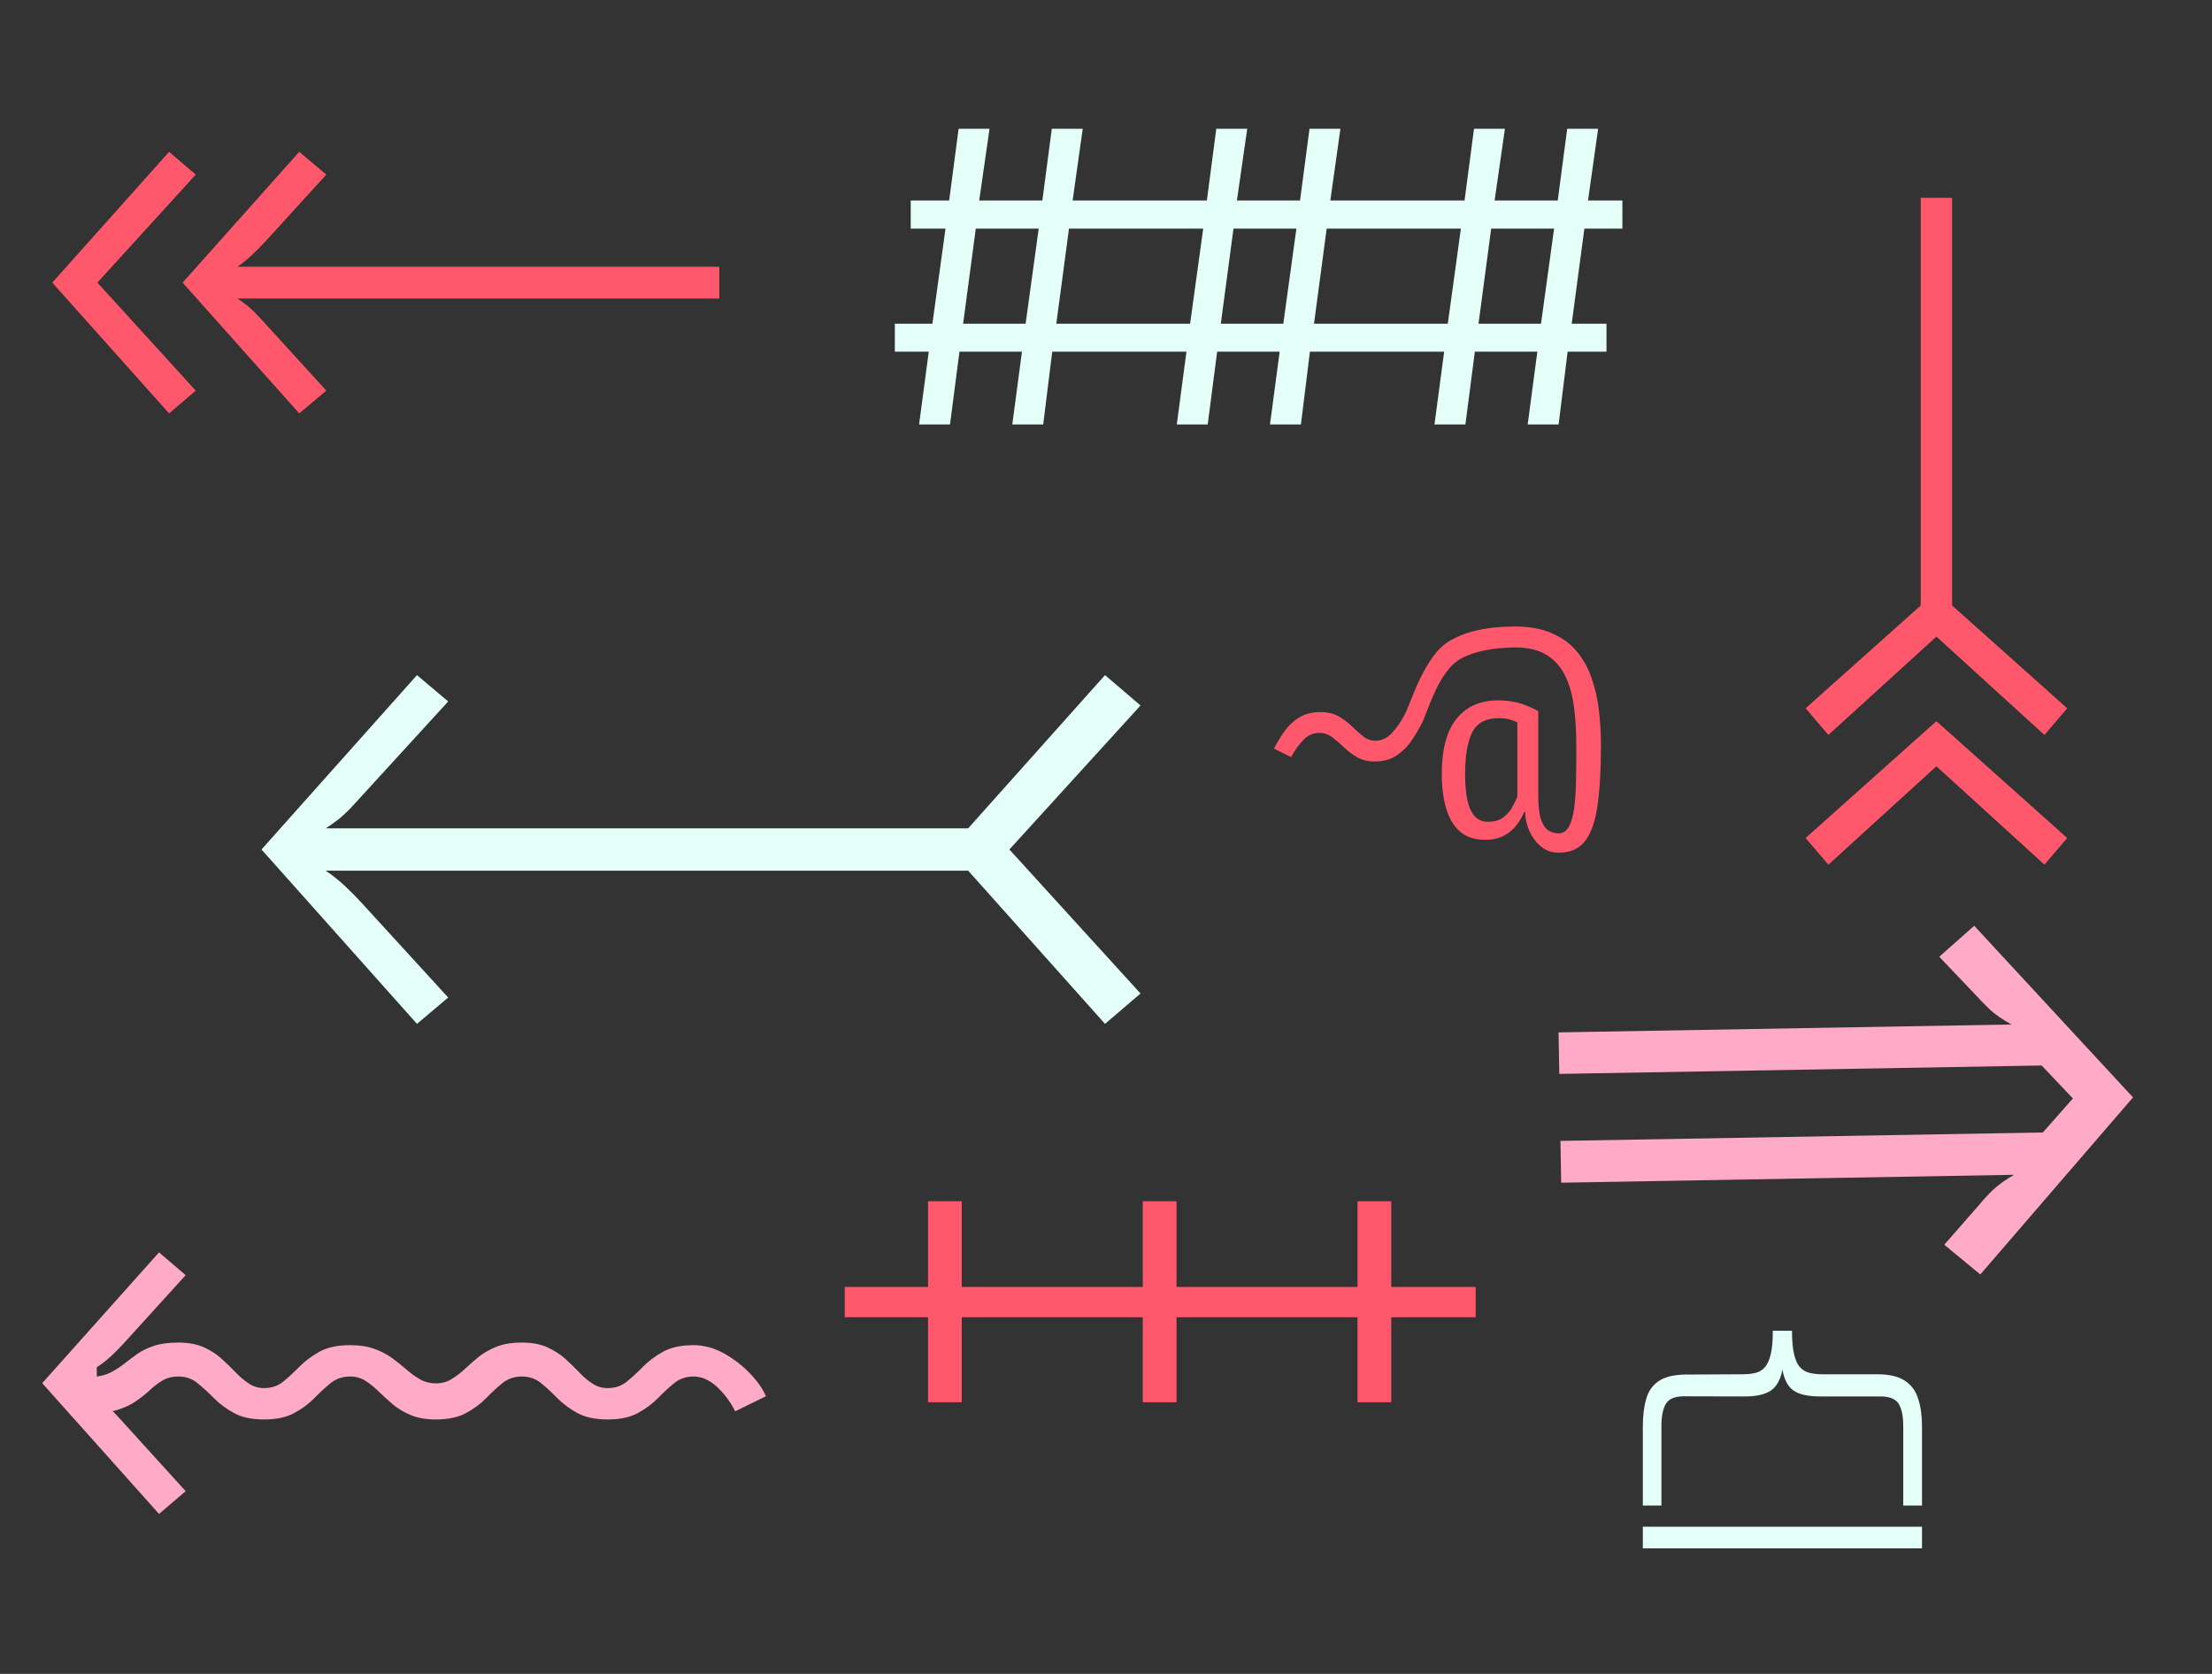 <svg width="370" height="280" viewBox="0 0 370 280" fill="none" xmlns="http://www.w3.org/2000/svg">
<rect x="0" y="0" width="370" height="280" fill="#333333" stroke="none"/>
<path d="M344.212 171.235L344.334 178.178L260.819 179.636L260.698 172.692L344.212 171.235ZM344.529 189.384L344.651 196.375L261.137 197.833L261.015 190.842L344.529 189.384ZM330.227 154.857L356.786 183.565L331.245 213.183L325.218 208.211L331.089 201.498C331.808 200.623 332.592 199.779 333.44 198.966C334.32 198.152 335.471 197.334 336.894 196.511L341.704 189.433L346.73 183.741L341.508 178.228L336.455 171.37C335.004 170.565 333.824 169.756 332.916 168.941C332.038 168.094 331.226 167.262 330.477 166.445L324.377 160.037L330.227 154.857Z" fill="#FFAAC7"/>
<path d="M326.525 33.097L326.525 103.573L321.28 103.573L321.28 33.097L326.525 33.097ZM302.027 118.48L323.903 98.939L345.778 118.48L341.97 122.934L323.903 106.482L305.835 122.934L302.027 118.48ZM302.027 140.176L323.903 120.635L345.778 140.176L341.97 144.63L323.903 128.178L305.835 144.63L302.027 140.176Z" fill="#FF586C"/>
<path d="M69.748 112.93L74.968 117.336L60.6 133.046C59.738 134.003 59.019 134.786 58.444 135.392C57.87 135.967 57.295 136.494 56.72 136.973C56.146 137.42 55.411 137.947 54.517 138.553H167.547V145.642H54.469C55.619 146.408 56.704 147.27 57.726 148.228C58.716 149.154 59.674 150.128 60.6 151.149L74.968 166.859L69.748 171.265L43.741 142.098L69.748 112.93ZM184.836 112.93L190.775 118.007L168.84 142.098L190.775 166.188L184.836 171.265L158.782 142.098L184.836 112.93Z" fill="#E4FFF8"/>
<path d="M271.376 38.241H265.018L262.898 54.153H268.717V58.823H262.216L260.707 71H255.535L257.151 58.823H246.698L245.118 71H239.945L241.562 58.823H219.111L217.603 71H212.43L214.047 58.823H203.594L202.013 71H196.841L198.457 58.823H176.007L174.498 71H169.326L170.942 58.823H160.489L158.909 71H153.736L155.353 58.823H149.677V54.153H155.963L158.154 38.241H152.335V33.535H158.765L160.346 21.538H165.518L163.794 33.535H174.355L175.935 21.538H181.108L179.419 33.535H201.87L203.45 21.538H208.623L206.898 33.535H217.459L219.04 21.538H224.212L222.524 33.535H244.974L246.555 21.538H251.727L250.003 33.535H260.564L262.144 21.538H267.317L265.628 33.535H271.376V38.241ZM171.553 54.153L173.744 38.241H163.219L161.1 54.153H171.553ZM199.068 54.153L201.259 38.241H178.809L176.689 54.153H199.068ZM214.657 54.153L216.848 38.241H206.324L204.204 54.153H214.657ZM242.172 54.153L244.363 38.241H221.913L219.794 54.153H242.172ZM257.762 54.153L259.953 38.241H249.428L247.309 54.153H257.762Z" fill="#E4FFF8"/>
<path d="M253.327 104.796C255.801 104.796 257.885 105.171 259.577 105.922C261.285 106.656 262.674 107.67 263.744 108.963C264.829 110.256 265.659 111.757 266.234 113.465C266.825 115.157 267.232 116.961 267.455 118.877C267.679 120.777 267.791 122.708 267.791 124.672C267.791 128.695 267.599 132.04 267.216 134.706C266.849 137.356 266.162 139.336 265.157 140.645C264.151 141.97 262.682 142.632 260.75 142.632C259.761 142.632 258.906 142.393 258.188 141.914C257.47 141.435 256.879 140.828 256.416 140.094C255.953 139.375 255.618 138.633 255.41 137.867C255.203 137.085 255.107 136.406 255.123 135.831H254.931C254.644 136.566 254.229 137.292 253.686 138.01C253.159 138.713 252.465 139.296 251.603 139.759C250.741 140.238 249.671 140.477 248.394 140.477C246.654 140.477 245.249 140.006 244.179 139.064C243.125 138.122 242.359 136.821 241.88 135.161C241.401 133.5 241.162 131.617 241.162 129.509C241.162 125.343 241.992 122.245 243.652 120.218C245.313 118.174 247.611 117.153 250.549 117.153C251.666 117.153 252.736 117.272 253.758 117.512C254.78 117.751 255.961 118.23 257.302 118.949V133.101C257.302 134.826 257.454 136.143 257.757 137.053C258.06 137.947 258.467 138.561 258.978 138.897C259.489 139.232 260.056 139.399 260.678 139.399C261.429 139.399 262.012 139.024 262.427 138.274C262.842 137.524 263.137 136.478 263.313 135.137C263.488 133.796 263.592 132.239 263.624 130.467C263.656 128.679 263.672 126.763 263.672 124.72C263.672 122.437 263.544 120.306 263.289 118.326C263.033 116.331 262.546 114.582 261.828 113.082C261.11 111.581 260.072 110.408 258.715 109.562C257.358 108.715 255.578 108.292 253.375 108.292C252.96 108.292 252.297 108.324 251.387 108.388C250.477 108.436 249.463 108.572 248.346 108.795C247.244 109.003 246.167 109.338 245.113 109.801C244.059 110.264 243.181 110.911 242.479 111.741C241.617 112.762 240.874 113.92 240.252 115.213C239.645 116.506 239.134 117.711 238.719 118.829C238.304 119.947 237.953 120.777 237.665 121.319C237.187 122.229 236.62 123.155 235.965 124.097C235.295 125.023 234.473 125.806 233.499 126.444C232.525 127.067 231.328 127.378 229.907 127.378C228.789 127.378 227.823 127.139 227.009 126.66C226.179 126.181 225.437 125.622 224.782 124.983C224.112 124.345 223.457 123.786 222.818 123.307C222.164 122.828 221.461 122.589 220.711 122.589C219.673 122.589 218.779 122.98 218.029 123.762C217.279 124.528 216.592 125.486 215.97 126.636L213.096 125.223C213.575 124.281 214.142 123.339 214.796 122.397C215.451 121.455 216.273 120.673 217.263 120.05C218.237 119.428 219.434 119.116 220.855 119.116C222.052 119.116 223.074 119.356 223.92 119.835C224.75 120.314 225.492 120.872 226.147 121.511C226.802 122.15 227.432 122.708 228.039 123.187C228.645 123.666 229.316 123.906 230.05 123.906C231.04 123.906 231.926 123.515 232.708 122.732C233.475 121.95 234.169 120.984 234.792 119.835C235.015 119.452 235.287 118.861 235.606 118.063C235.925 117.248 236.301 116.331 236.732 115.309C237.147 114.287 237.642 113.257 238.216 112.22C238.775 111.166 239.398 110.208 240.084 109.346C240.946 108.244 242 107.39 243.245 106.784C244.506 106.161 245.799 105.706 247.125 105.419C248.45 105.131 249.671 104.956 250.788 104.892C251.906 104.828 252.752 104.796 253.327 104.796ZM253.806 133.245V120.841C252.864 120.362 251.842 120.122 250.741 120.122C248.553 120.122 247.061 120.912 246.262 122.493C245.464 124.073 245.065 126.412 245.065 129.509C245.065 131.074 245.177 132.455 245.4 133.652C245.64 134.834 246.039 135.767 246.598 136.454C247.156 137.124 247.915 137.46 248.873 137.46C249.99 137.46 250.868 137.204 251.507 136.693C252.161 136.183 252.656 135.6 252.992 134.945C253.343 134.275 253.614 133.708 253.806 133.245Z" fill="#FF586C"/>
<path d="M29.798 230.253C28.84 230.253 28.002 230.457 27.284 230.864C26.541 231.295 25.835 231.822 25.164 232.444C24.494 233.067 23.739 233.677 22.901 234.276C22.063 234.875 21.069 235.366 19.92 235.749C18.746 236.156 17.31 236.336 15.609 236.288V230.325C16.783 230.229 17.776 229.966 18.591 229.535C19.405 229.104 20.159 228.613 20.854 228.062C21.524 227.535 22.243 226.996 23.009 226.445C23.775 225.919 24.697 225.476 25.775 225.116C26.828 224.757 28.169 224.578 29.798 224.578C31.45 224.578 32.863 224.829 34.036 225.332C35.186 225.859 36.18 226.493 37.018 227.236C37.856 228.002 38.634 228.756 39.353 229.499C40.071 230.265 40.813 230.9 41.58 231.402C42.346 231.929 43.208 232.193 44.166 232.193C45.411 232.193 46.477 231.834 47.363 231.115C48.249 230.397 49.159 229.559 50.093 228.601C51.051 227.643 52.176 226.805 53.469 226.086C54.786 225.368 56.475 225.009 58.534 225.009C60.163 225.009 61.551 225.224 62.701 225.655C63.85 226.086 64.844 226.613 65.682 227.236C66.544 227.882 67.335 228.517 68.053 229.139C68.796 229.786 69.55 230.325 70.316 230.756C71.082 231.187 71.945 231.402 72.902 231.402C73.908 231.402 74.782 231.163 75.525 230.684C76.291 230.229 77.033 229.666 77.752 228.996C78.47 228.325 79.248 227.643 80.086 226.948C80.948 226.278 81.942 225.715 83.068 225.26C84.217 224.805 85.618 224.578 87.27 224.578C88.923 224.578 90.324 224.829 91.473 225.332C92.647 225.859 93.652 226.493 94.49 227.236C95.329 228.002 96.107 228.756 96.825 229.499C97.544 230.265 98.286 230.9 99.052 231.402C99.819 231.929 100.681 232.193 101.639 232.193C102.884 232.193 103.95 231.834 104.836 231.115C105.722 230.397 106.632 229.559 107.566 228.601C108.523 227.643 109.649 226.805 110.942 226.086C112.259 225.368 113.947 225.009 116.007 225.009C117.755 225.009 119.467 225.476 121.143 226.41C122.82 227.367 124.281 228.505 125.526 229.822C126.771 231.139 127.633 232.384 128.112 233.558L122.975 236.072C122.161 234.468 121.131 233.091 119.886 231.941C118.641 230.816 117.348 230.253 116.007 230.253C114.786 230.253 113.72 230.612 112.81 231.331C111.924 232.049 111.014 232.887 110.08 233.845C109.146 234.803 108.021 235.641 106.703 236.359C105.386 237.078 103.698 237.437 101.639 237.437C99.579 237.437 97.891 237.078 96.574 236.359C95.281 235.641 94.155 234.803 93.197 233.845C92.263 232.887 91.353 232.049 90.467 231.331C89.581 230.612 88.516 230.253 87.27 230.253C86.049 230.253 84.984 230.612 84.074 231.331C83.188 232.049 82.278 232.887 81.344 233.845C80.41 234.803 79.284 235.641 77.967 236.359C76.65 237.078 74.962 237.437 72.902 237.437C71.274 237.437 69.885 237.198 68.736 236.719C67.586 236.24 66.58 235.641 65.718 234.923C64.88 234.204 64.09 233.486 63.347 232.767C62.629 232.049 61.887 231.45 61.12 230.971C60.378 230.492 59.516 230.253 58.534 230.253C57.313 230.253 56.247 230.612 55.337 231.331C54.451 232.049 53.541 232.887 52.607 233.845C51.673 234.803 50.548 235.641 49.231 236.359C47.914 237.078 46.225 237.437 44.166 237.437C42.107 237.437 40.43 237.078 39.137 236.359C37.82 235.641 36.695 234.803 35.761 233.845C34.803 232.887 33.881 232.049 32.995 231.331C32.109 230.612 31.043 230.253 29.798 230.253ZM26.601 253.242L7.06 231.367L26.601 209.491L31.055 213.299L20.818 224.578C20.123 225.344 19.405 226.074 18.663 226.769C17.896 227.487 17.07 228.134 16.184 228.708L16.22 234.025C16.89 234.48 17.453 234.875 17.908 235.21C18.339 235.569 18.77 235.964 19.201 236.395C19.608 236.85 20.147 237.437 20.818 238.156L31.055 249.435L26.601 253.242Z" fill="#FFAAC7"/>
<path d="M196.793 220.334V234.558H191.154V220.334H160.873V234.558H155.234V220.334H141.296V215.269H155.234V200.937H160.873V215.269H191.154V200.937H196.793V215.269H227.074V200.937H232.714V215.269H246.831V220.334H232.714V234.558H227.074V220.334H196.793Z" fill="#FF586C"/>
<path d="M274.795 238.595L274.795 251.838L277.908 251.838L277.908 238.595C277.908 236.855 278.164 235.586 278.675 234.788C279.185 233.974 280.175 233.566 281.644 233.566L291.702 233.59C293.697 233.606 295.198 233.279 296.204 232.609C297.193 231.922 297.84 230.757 298.143 229.112C298.447 230.789 299.069 231.954 300.011 232.609C300.937 233.263 302.462 233.59 304.585 233.59L314.547 233.59C316.032 233.59 317.038 233.989 317.564 234.788C318.091 235.586 318.355 236.855 318.355 238.595L318.355 251.838L321.492 251.838L321.492 238.595C321.492 236.807 321.276 235.259 320.845 233.95C320.43 232.64 319.68 231.635 318.594 230.932C317.508 230.23 315.984 229.879 314.02 229.879L304.825 229.879C304.01 229.879 303.292 229.799 302.669 229.639C302.031 229.479 301.496 229.16 301.065 228.681C300.634 228.186 300.307 227.452 300.083 226.478C299.86 225.504 299.748 224.211 299.748 222.599L296.539 222.599C296.539 224.211 296.427 225.504 296.204 226.478C295.98 227.436 295.661 228.162 295.246 228.657C294.831 229.152 294.312 229.479 293.689 229.639C293.051 229.799 292.324 229.879 291.51 229.879L282.003 229.926C280.024 229.942 278.515 230.302 277.477 231.004C276.439 231.691 275.737 232.68 275.37 233.974C274.987 235.267 274.795 236.807 274.795 238.595ZM274.795 258.998L321.492 258.998L321.492 255.382L274.795 255.382L274.795 258.998Z" fill="#E4FFF8"/>
<path d="M50.053 69.15L54.579 65.342L44.306 54.063C43.635 53.345 43.084 52.758 42.653 52.303C42.222 51.872 41.791 51.477 41.36 51.118C40.929 50.782 40.378 50.387 39.708 49.932H120.313V44.616H39.708C40.546 44.041 41.348 43.395 42.114 42.676C42.857 41.982 43.587 41.252 44.306 40.485L54.579 29.206L50.053 25.399L30.548 47.274L50.053 69.15ZM28.285 69.15L32.739 65.342L16.288 47.274L32.739 29.206L28.285 25.399L8.744 47.274L28.285 69.15Z" fill="#FF586C"/>
</svg>
